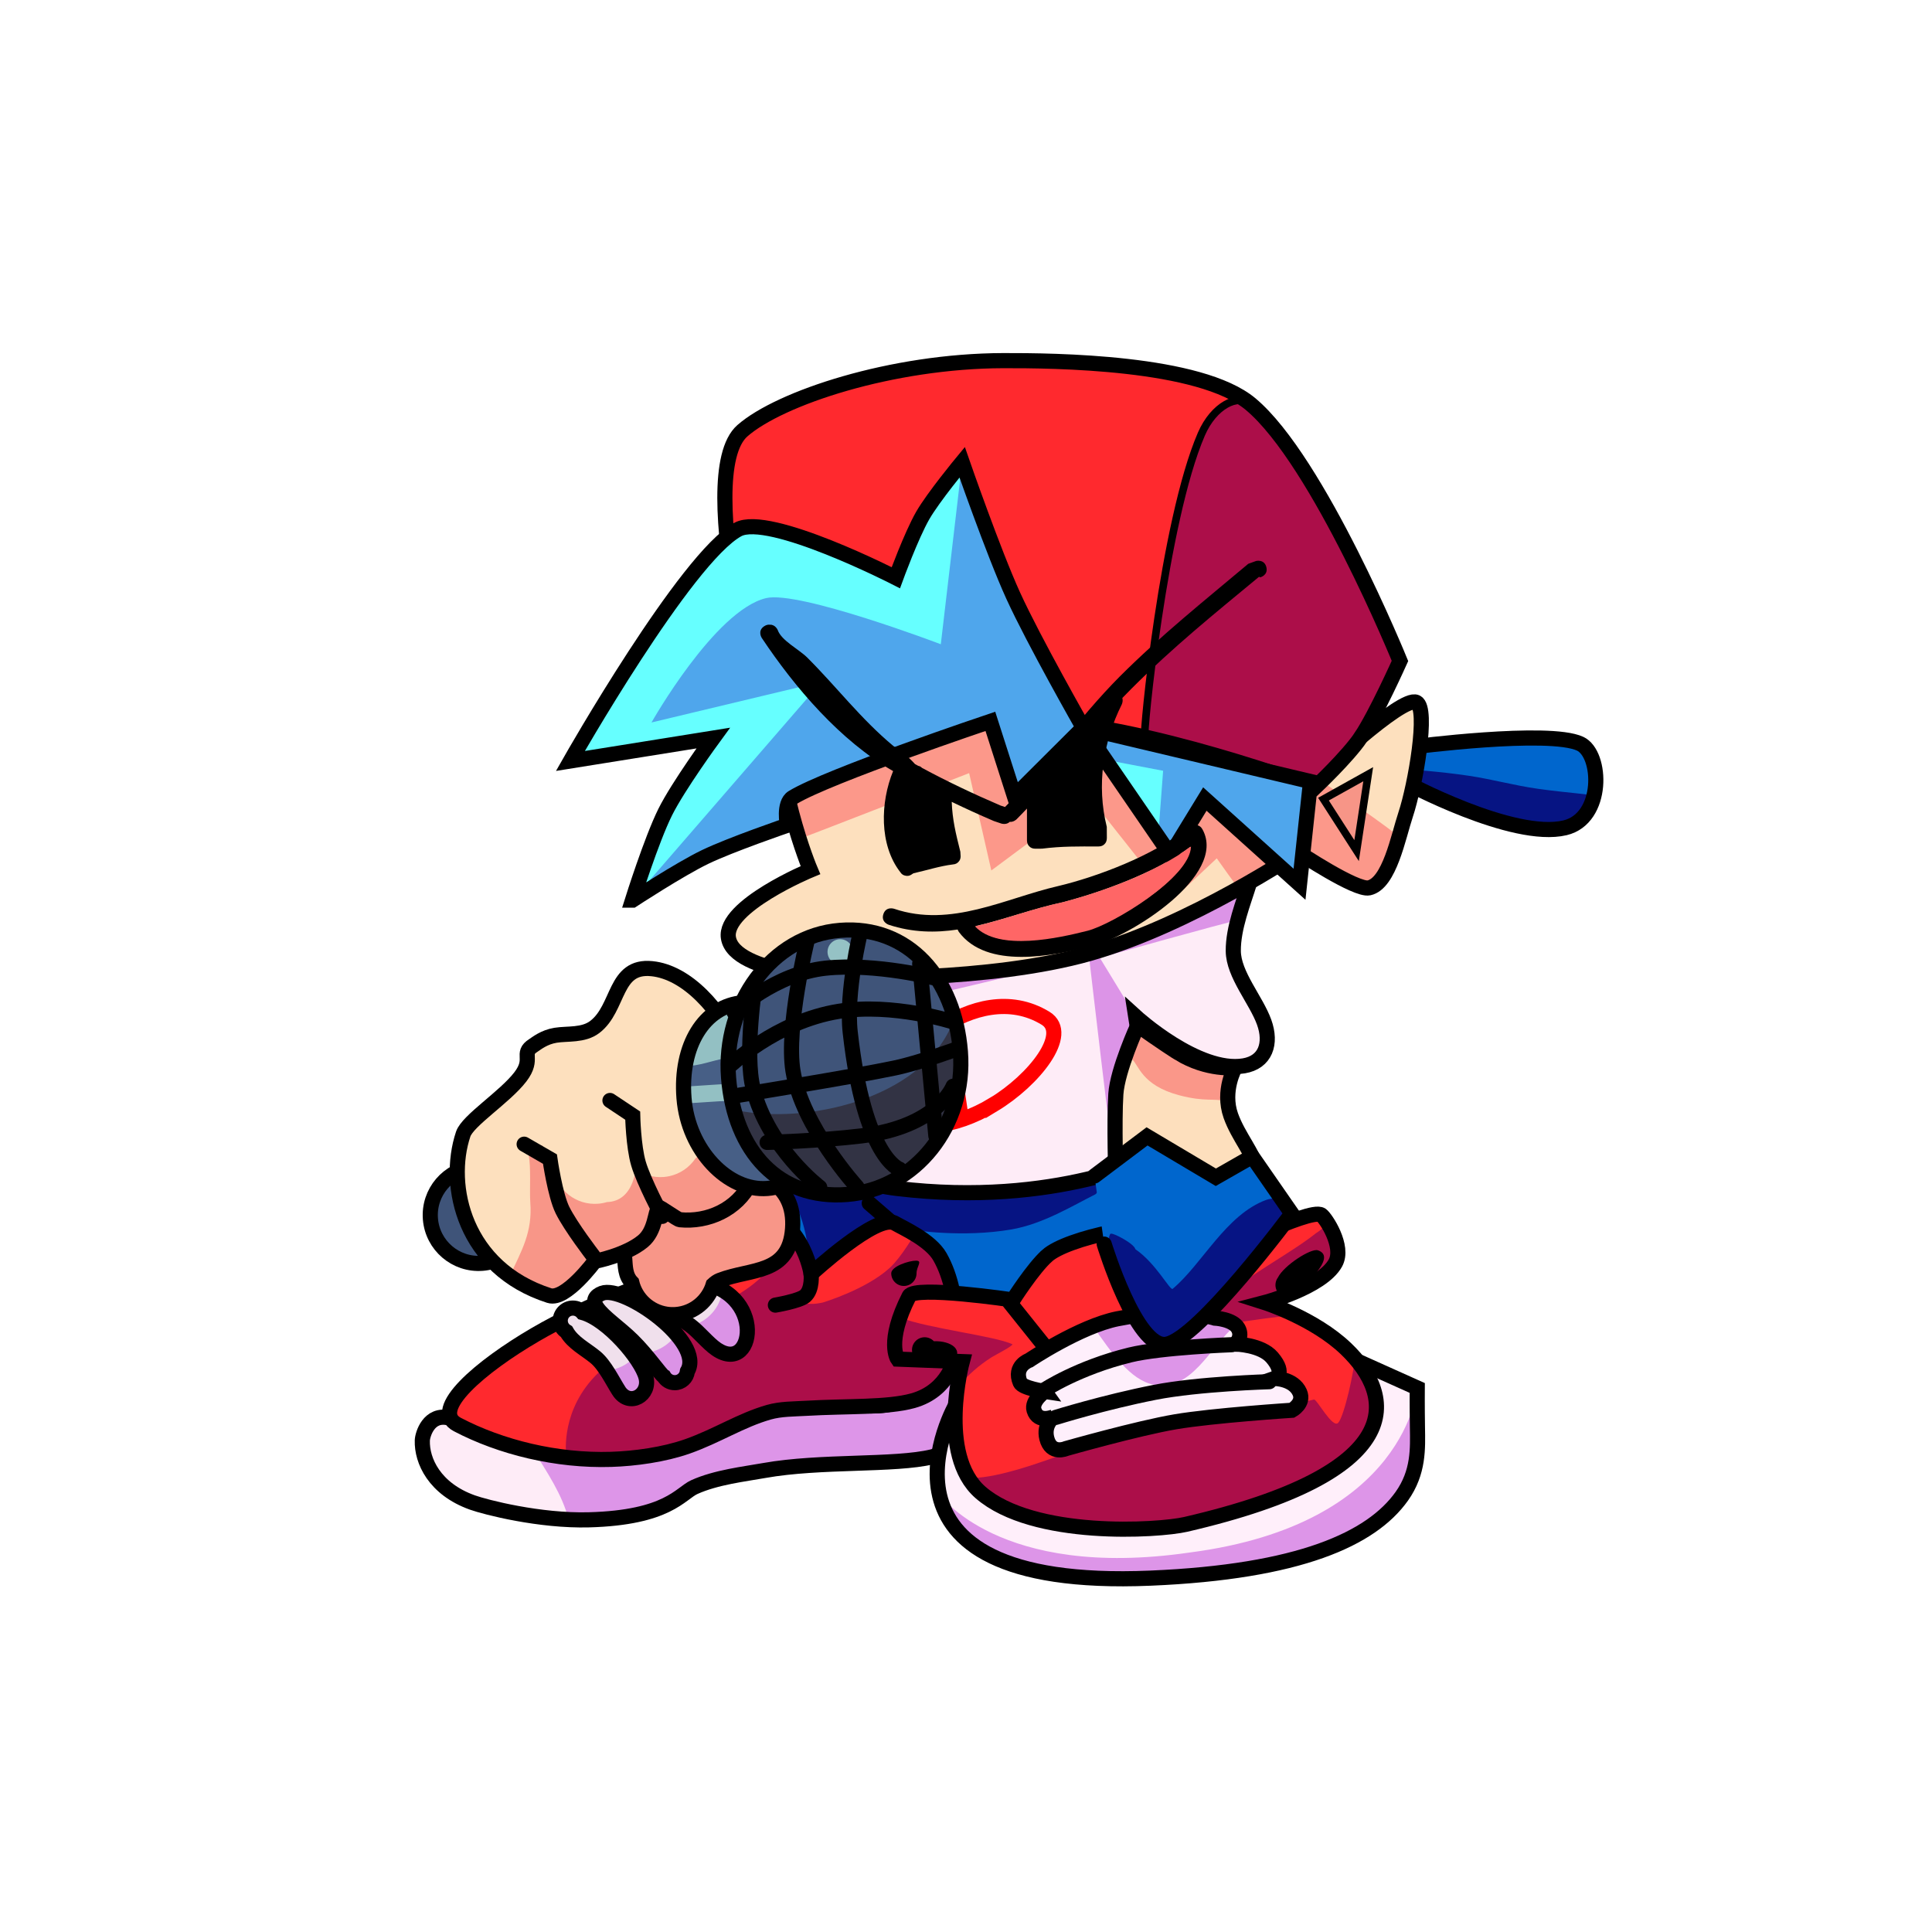 <svg version="1.1" xmlns="http://www.w3.org/2000/svg" xmlns:xlink="http://www.w3.org/1999/xlink" width="127.667" height="127.667" viewBox="0,0,127.667,127.667"><g transform="translate(-176.167,-116.167)"><g data-paper-data="{&quot;isPaintingLayer&quot;:true}" fill-rule="nonzero" stroke-linejoin="miter" stroke-miterlimit="10" stroke-dasharray="" stroke-dashoffset="0" style="mix-blend-mode: normal"><g stroke="#000000" stroke-width="1" stroke-linecap="butt"><path d="M233.59,181.487c0.456,-1.215 1.878,-4.126 3.137,-4.707c3.592,-1.657 4.791,2.112 5.07,4.651c0.003,2.369 -2.027,6.102 -4.372,8.763c-1.617,1.835 -4.035,2.948 -5.534,3.616c-0.511,0.228 -2.097,0.035 -4.17,-3.227c-1.938,-3.05 -2.311,-7.581 -1.153,-8.317c0.996,-0.633 6.705,0.075 6.705,0.075z" fill="#dc94e7"/><path d="M229.753,185.862c0.055,0.04 0.086,0.072 0.086,0.072l0.673,0.775c0.304,0.816 -0.517,1.553 -0.502,2.27c0.018,0.883 -0.013,1.735 -0.583,2.668c-4.001,5.343 -14.936,7.043 -14.936,-2.12c0.019,-3.822 4.386,-5.001 8.126,-5.069c2.548,-0.047 5.177,0.314 6.817,1.13c0,0 0.183,0.092 0.319,0.275z" fill="#f89688"/></g><g><g stroke="#000000"><path d="M255.094,193.318l0.958,9.735l-37.568,-0.986c0,0 1.16,-9.541 2.872,-11.346c0.593,-0.626 6.42,2.039 6.42,2.039l0.257,-3.817z" fill="#0066cd" stroke-width="0" stroke-linecap="round"/><path d="M248.558,195.084c-1.505,0.752 -3.466,1.964 -5.555,2.325c-3.234,0.559 -6.473,0.038 -6.473,0.038c0,0 -0.497,3.493 -0.613,5.077l-6.308,-0.166c0.11,-1.296 0.226,-3.713 -0.566,-5.892c-0.629,-1.73 -1.373,-3.356 -1.504,-3.813c0.151,0.067 0.236,0.106 0.236,0.106l0.257,-3.817l20.665,3.379c0,0 0.436,0.795 0.406,1.593c-0.02,0.515 -0.484,1.157 -0.546,1.168z" fill="#061483" stroke-width="0" stroke-linecap="butt"/><path d="M255.094,193.318l0.958,9.735l-37.568,-0.986c0,0 1.16,-9.541 2.872,-11.346c0.593,-0.626 6.42,2.039 6.42,2.039l0.257,-3.817z" fill="none" stroke-width="1" stroke-linecap="round"/><path d="M233.608,195.677l2.187,1.887" fill="none" stroke-width="1" stroke-linecap="round"/></g><g><path d="M240.613,209.636c0,0.335 -1.631,2.504 -2.855,2.799c-2.462,0.593 -7.389,0.242 -11.077,0.901c-1.337,0.239 -3.196,0.449 -4.631,1.098c-0.924,0.418 -1.743,2.021 -6.963,2.163c-3.257,0.089 -6.834,-0.832 -7.712,-1.147c-2.502,-0.898 -3.344,-2.765 -3.301,-4.098c0.013,-0.39 0.428,-1.816 1.76,-1.488c0.906,0.223 3.464,1.845 6.173,2.245c3.293,0.486 6.895,0.062 7.942,-0.194c2.515,-0.615 4.63,-2.038 7.069,-2.817c2.582,-0.825 5.972,0.35 8.047,-0.152c2.71,-0.655 3.813,-2.837 4.394,-2.556c0.938,0.454 1.155,2.559 1.155,3.246z" fill="#feecf7" stroke="none" stroke-width="0" stroke-linecap="butt"/><path d="M237.758,212.435c-2.462,0.593 -7.389,0.242 -11.077,0.901c-1.337,0.239 -3.196,0.449 -4.631,1.098c-0.924,0.418 -1.743,2.021 -6.963,2.163c-0.444,0.012 -0.894,0.005 -1.342,-0.016c-0.436,-1.68 -1.419,-3.106 -2.326,-4.578c0.195,0.041 0.39,0.076 0.587,0.105c3.293,0.486 6.895,0.062 7.942,-0.194c2.515,-0.615 4.63,-2.038 7.069,-2.817c2.582,-0.825 5.972,0.35 8.047,-0.152c2.71,-0.655 3.813,-2.837 4.394,-2.556c0.938,0.454 1.155,2.559 1.155,3.246c0,0.335 -1.631,2.504 -2.855,2.799z" fill="#dd95e8" stroke="none" stroke-width="0" stroke-linecap="butt"/><path d="M240.613,209.636c0,0.335 -1.631,2.504 -2.855,2.799c-2.462,0.593 -7.389,0.242 -11.077,0.901c-1.337,0.239 -3.196,0.449 -4.631,1.098c-0.924,0.418 -1.743,2.021 -6.963,2.163c-3.257,0.089 -6.834,-0.832 -7.712,-1.147c-2.502,-0.898 -3.344,-2.765 -3.301,-4.098c0.013,-0.39 0.428,-1.816 1.76,-1.488c0.906,0.223 3.464,1.845 6.173,2.245c3.293,0.486 6.895,0.062 7.942,-0.194c2.515,-0.615 4.63,-2.038 7.069,-2.817c2.582,-0.825 5.972,0.35 8.047,-0.152c2.71,-0.655 3.813,-2.837 4.394,-2.556c0.938,0.454 1.155,2.559 1.155,3.246z" fill="none" stroke="#000000" stroke-width="1" stroke-linecap="butt"/><path d="M218.355,201.209l-0.529,-3.731c0,0 2.811,-2.124 7.657,-1.541c3.722,0.447 4.28,4.415 4.28,4.415c0,0 4.375,-4.041 5.54,-3.354c0.516,0.304 2.344,1.108 2.975,2.217c1.537,2.704 1.006,6.626 1.006,6.626c0,0 -0.383,2.214 -2.791,2.885c-1.68,0.469 -4.343,0.344 -7.032,0.501c-0.853,0.05 -1.696,0.034 -2.49,0.26c-1.844,0.524 -3.423,1.567 -5.376,2.256c-1.554,0.548 -3.472,0.81 -5.042,0.859c-3.611,0.113 -7.303,-0.803 -10.162,-2.301c-1.835,-0.961 1.519,-3.828 5.174,-5.956c3.267,-1.902 6.791,-3.135 6.791,-3.135z" fill="#ff292e" stroke="#000000" stroke-width="0" stroke-linecap="round"/><path d="M228.49,197.311c0.569,0.502 0.938,1.993 1.102,3.004c0.139,0.857 -0.709,1.235 -0.485,1.757c0.199,0.463 1.428,0.166 1.428,0.166c0,0 2.847,-0.844 4.429,-2.292c0.772,-0.707 1.641,-2.23 1.641,-2.23c0,0 1.333,0.9 1.673,1.499c1.537,2.704 1.006,6.626 1.006,6.626c0,0 -0.383,2.214 -2.791,2.885c-1.68,0.469 -4.343,0.344 -7.032,0.501c-0.853,0.05 -1.696,0.034 -2.49,0.26c-1.844,0.524 -3.423,1.567 -5.376,2.256c-1.554,0.548 -3.472,0.81 -5.042,0.859c-0.985,0.031 -2.956,-0.128 -2.956,-0.128c0,0 -0.456,-2.697 1.665,-5.126c2.448,-2.803 7.683,-4.112 10.45,-6.151c2.494,-1.838 2.583,-4.058 2.779,-3.885z" fill="#ac0e49" stroke="#000000" stroke-width="0" stroke-linecap="round"/><path d="M229.763,200.308c0,0 0.129,1.064 -0.406,1.511c-0.388,0.325 -1.953,0.59 -1.953,0.59" fill="none" stroke="#000000" stroke-width="1" stroke-linecap="round"/><path d="M235.06,200.308c0,-0.462 1.174,-0.836 1.636,-0.836c0.462,0 0.036,0.374 0.036,0.836c0,0.462 -0.374,0.836 -0.836,0.836c-0.462,0 -0.836,-0.374 -0.836,-0.836z" fill="#000000" stroke="none" stroke-width="0.5" stroke-linecap="butt"/><path d="M218.355,201.209l-0.529,-3.731c0,0 2.811,-2.124 7.657,-1.541c3.722,0.447 4.28,4.415 4.28,4.415c0,0 4.375,-4.041 5.54,-3.354c0.516,0.304 2.344,1.108 2.975,2.217c1.537,2.704 1.006,6.626 1.006,6.626c0,0 -0.383,2.214 -2.791,2.885c-1.68,0.469 -4.343,0.344 -7.032,0.501c-0.853,0.05 -1.696,0.034 -2.49,0.26c-1.844,0.524 -3.423,1.567 -5.376,2.256c-1.554,0.548 -3.472,0.81 -5.042,0.859c-3.611,0.113 -7.303,-0.803 -10.162,-2.301c-1.835,-0.961 1.519,-3.828 5.174,-5.956c3.267,-1.902 6.791,-3.135 6.791,-3.135z" fill="none" stroke="#000000" stroke-width="1" stroke-linecap="round"/><path d="M213.188,203.439c0,-0.269 0.127,-0.508 0.323,-0.661c-0.142,0.306 -0.231,0.642 -0.253,0.996c-0.045,-0.103 -0.07,-0.216 -0.07,-0.335z" fill="#db93e6" stroke="none" stroke-width="0.5" stroke-linecap="butt"/><path d="M221.529,200.845c5.363,0.047 4.656,6.303 1.977,4.474c-0.564,-0.385 -1.146,-1.136 -1.753,-1.588c-0.808,-0.602 -2.207,-1.188 -3.053,-1.672c-0.291,-0.131 -0.169,-1.019 0.235,-1.192c0.404,-0.173 1.733,-0.029 2.595,-0.021z" fill="#f0e0ec" stroke="none" stroke-width="0.5" stroke-linecap="butt"/><path d="M221.589,206.784c-0.043,0.422 -0.399,0.751 -0.832,0.751c-0.307,0 -0.575,-0.165 -0.721,-0.412c-0.231,-0.132 -1.051,-1.371 -2.081,-2.384c-0.872,-0.857 -1.898,-1.528 -2.335,-2.165c-0.321,-0.467 -0.114,-0.78 0.332,-0.95c1.444,-0.55 6.804,3.206 5.637,5.159z" data-paper-data="{&quot;index&quot;:null}" fill="#f0e0ec" stroke="none" stroke-width="0.5" stroke-linecap="butt"/><path d="M218.849,207.163c0.335,1.267 -1.091,2.009 -1.795,0.903c-0.419,-0.658 -0.91,-1.692 -1.541,-2.213c-0.664,-0.549 -1.484,-0.942 -1.913,-1.693c-0.246,-0.145 -0.412,-0.414 -0.412,-0.721c0,-0.462 0.374,-0.836 0.836,-0.836c0.254,0 0.482,0.114 0.636,0.293c1.656,0.454 3.873,3.07 4.189,4.268z" fill="#f0e0ec" stroke="none" stroke-width="0.5" stroke-linecap="butt"/><path d="M223.506,205.318c-0.542,-0.37 -1.101,-1.078 -1.683,-1.534c1.105,-0.277 1.948,-1.213 2.087,-2.366c2.652,1.513 1.778,5.39 -0.405,3.9z" fill="#db93e6" stroke="none" stroke-width="0.5" stroke-linecap="butt"/><path d="M221.589,206.784c-0.043,0.422 -0.399,0.751 -0.832,0.751c-0.307,0 -0.575,-0.165 -0.721,-0.412c-0.169,-0.097 -0.654,-0.787 -1.306,-1.547c0.89,-0.064 1.664,-0.546 2.127,-1.251c0.747,0.866 1.141,1.773 0.731,2.459z" data-paper-data="{&quot;index&quot;:null}" fill="#db93e6" stroke="none" stroke-width="0.5" stroke-linecap="butt"/><path d="M218.849,207.163c0.335,1.267 -1.091,2.009 -1.795,0.903c-0.24,-0.377 -0.503,-0.877 -0.803,-1.333c0.743,-0.056 1.405,-0.403 1.872,-0.927c0.368,0.515 0.632,0.999 0.726,1.357z" fill="#db93e6" stroke="none" stroke-width="0.5" stroke-linecap="butt"/><path d="M221.529,200.845c5.363,0.047 4.656,6.303 1.977,4.474c-0.564,-0.385 -1.146,-1.136 -1.753,-1.588c-0.808,-0.602 -2.207,-1.188 -3.053,-1.672c-0.291,-0.131 -0.169,-1.019 0.235,-1.192c0.404,-0.173 1.733,-0.029 2.595,-0.021z" fill="none" stroke="#000000" stroke-width="1" stroke-linecap="butt"/><path d="M221.589,206.784c-0.043,0.422 -0.399,0.751 -0.832,0.751c-0.307,0 -0.575,-0.165 -0.721,-0.412c-0.231,-0.132 -1.051,-1.371 -2.081,-2.384c-0.872,-0.857 -1.898,-1.528 -2.335,-2.165c-0.321,-0.467 -0.114,-0.78 0.332,-0.95c1.444,-0.55 6.804,3.206 5.637,5.159z" data-paper-data="{&quot;index&quot;:null}" fill="none" stroke="#000000" stroke-width="1" stroke-linecap="butt"/><path d="M217.054,208.067c-0.419,-0.658 -0.91,-1.692 -1.541,-2.213c-0.664,-0.549 -1.484,-0.942 -1.913,-1.693c-0.246,-0.145 -0.412,-0.414 -0.412,-0.721c0,-0.462 0.374,-0.836 0.836,-0.836c0.254,0 0.482,0.114 0.636,0.293c1.656,0.454 3.873,3.07 4.189,4.268c0.317,1.198 -1.091,2.009 -1.795,0.903z" fill="none" stroke="#000000" stroke-width="1" stroke-linecap="butt"/></g><g><path d="M239.37,208.914c0,0 0.392,8.34 14.607,6.239c13.499,-1.995 11.639,-9.156 11.639,-9.156l4.203,1.887c0,0 -0.009,1.189 0.013,2.617c0.02,1.372 0.095,2.951 -1.037,4.543c-2,2.814 -6.761,4.992 -16.602,5.407c-20.062,0.846 -12.823,-11.538 -12.823,-11.538z" fill="#ffeffa" stroke="#000000" stroke-width="0" stroke-linecap="round"/><path d="M238.241,214.926c-0.017,-0.079 3.879,5.673 16.551,3.83c14.357,-1.866 15.027,-10.871 15.027,-10.871c0,0 -0.009,1.189 0.013,2.617c0.02,1.372 0.095,2.951 -1.037,4.543c-2,2.814 -6.761,4.992 -16.602,5.407c-10.113,0.426 -13.289,-2.509 -13.951,-5.525z" fill="#dd95e8" stroke="#000000" stroke-width="0" stroke-linecap="round"/><path d="M239.37,208.914c0,0 0.392,8.34 14.607,6.239c13.499,-1.995 11.639,-9.156 11.639,-9.156l4.203,1.887c0,0 -0.009,1.189 0.013,2.617c0.02,1.372 0.095,2.951 -1.037,4.543c-2,2.814 -6.761,4.992 -16.602,5.407c-20.062,0.846 -12.823,-11.538 -12.823,-11.538z" fill="none" stroke="#000000" stroke-width="1" stroke-linecap="round"/><path d="M245.358,199.145c1.316,-1.176 6.834,-2.372 9.541,-1.847c1.634,0.317 1.353,1.938 1.353,1.938c0,0 6.505,-3.29 7.231,-2.782c0.283,0.198 1.533,2.077 0.927,3.174c-0.898,1.625 -4.67,2.611 -4.67,2.611c0,0 0.387,0.123 0.98,0.366c-4.38,0.271 -10.457,2.817 -13.096,2.978c-0.289,0.018 -0.094,-0.573 -0.15,-0.857c-0.239,-1.212 -0.365,-2.585 -1.152,-3.605c-0.532,-0.69 -0.408,-1.287 -1.167,-1.77c0.065,-0.074 0.132,-0.143 0.201,-0.205z" fill="#ff292e" stroke="#000000" stroke-width="0" stroke-linecap="butt"/><path d="M239.756,206.141l-4.266,-0.164c0,0 -0.76,-1.066 0.65,-3.956l0.443,0.776c0.896,1.568 5.913,-0.097 5.43,2.85c-0.111,0.679 -1.321,0.928 -2.471,1.494c0.111,-0.615 0.214,-1 0.214,-1z" fill="#ff292e" stroke="#000000" stroke-width="0" stroke-linecap="butt"/><path d="M258.172,209.1c0.369,-0.083 0.882,-0.111 1.469,-0.118c-0.646,0.168 -1.328,0.236 -2.029,0.242c0.207,-0.045 0.395,-0.087 0.56,-0.124z" fill="#ac0e49" stroke="#000000" stroke-width="0" stroke-linecap="butt"/><path d="M243.101,202.067c0,0 1.323,-2.087 2.257,-2.921c1.316,-1.176 6.834,-2.372 9.541,-1.847c1.634,0.317 1.353,1.938 1.353,1.938c0,0 6.505,-3.29 7.231,-2.782c0.283,0.198 1.533,2.077 0.927,3.174c-0.898,1.625 -4.67,2.611 -4.67,2.611c0,0 3.277,1.041 5.383,3.064c3.272,3.142 4.204,8.168 -10.608,11.596c-1.791,0.414 -10.065,0.936 -13.559,-2.113c-2.86,-2.496 -1.201,-8.644 -1.201,-8.644l-4.266,-0.164c0,0 -0.796,-1.117 0.754,-4.164c0.362,-0.713 6.858,0.254 6.858,0.254z" fill="#ff292e" stroke="#000000" stroke-width="0" stroke-linecap="round"/><path d="M239.756,206.141l-4.266,-0.164c0,0 -0.543,-0.761 0.14,-2.742c1.976,0.736 6.212,1.201 7.428,1.756c0.145,0.066 -1.201,0.759 -1.351,0.855c-0.891,0.567 -1.499,1.128 -2.203,1.903c-0.025,0.027 -0.049,0.055 -0.073,0.083c0.14,-1.006 0.325,-1.691 0.325,-1.691z" fill="#ac0e49" stroke="#000000" stroke-width="0" stroke-linecap="butt"/><path d="M239.016,206.272c-0.273,0.244 -2.55,0.173 -2.501,-0.539c-0.053,-0.11 -0.083,-0.234 -0.083,-0.364c0,-0.462 0.374,-0.836 0.836,-0.836c0.241,0 0.457,0.102 0.61,0.264c1.116,-0.05 2.129,0.589 1.138,1.475z" fill="#000000" stroke="none" stroke-width="0.5" stroke-linecap="butt"/><path d="M254.516,216.898c-1.791,0.414 -10.065,0.936 -13.559,-2.113c-0.32,-0.279 -0.583,-0.603 -0.798,-0.96c3.213,0.178 11.224,-3.766 14.153,-4.468c1.761,-0.422 5.913,0.014 8.682,-0.709c0.185,-0.048 1.226,1.942 1.602,1.538c0.401,-0.429 1.099,-3.595 1.084,-4.303c2.77,3.154 2.765,7.791 -11.165,11.015z" fill="#ac0e49" stroke="#000000" stroke-width="0" stroke-linecap="butt"/><path d="M264.41,199.628c-0.898,1.625 -4.67,2.611 -4.67,2.611c0,0 0.889,0.283 2.039,0.839c-2.618,0.167 -5.352,0.925 -5.54,0.303c-0.449,-1.481 4.767,-4.013 6.875,-5.714c0.3,-0.184 0.562,-0.424 0.772,-0.704c0.434,0.681 0.96,1.876 0.523,2.665z" fill="#ac0e49" stroke="#000000" stroke-width="0" stroke-linecap="butt"/><path d="M242.886,202.238l2.402,3.002" fill="none" stroke="#000000" stroke-width="1" stroke-linecap="round"/><path d="M245.202,208.114c0,0 -1.467,-0.219 -1.621,-0.583c-0.466,-1.103 0.592,-1.475 0.592,-1.475c0,0 3.347,-2.245 5.842,-2.745c4.079,-0.817 6.423,-0.043 6.423,-0.043c0,0 1.216,0.058 1.553,0.687c0.313,0.583 -0.181,1.028 -0.181,1.028c0,0 1.696,0.035 2.417,0.883c0.946,1.112 0.156,1.39 0.156,1.39c0,0 1.265,-0.003 1.67,0.921c0.317,0.724 -0.512,1.18 -0.512,1.18c0,0 -5.207,0.339 -7.707,0.763c-2.475,0.42 -7.218,1.767 -7.218,1.767c0,0 -0.991,0.447 -1.276,-0.674c-0.236,-0.931 0.461,-1.428 0.461,-1.428c0,0 -1.032,0.465 -1.306,-0.437c-0.187,-0.616 0.706,-1.235 0.706,-1.235z" fill="#feeffb" stroke="#000000" stroke-width="0" stroke-linecap="round"/><path d="M250.015,203.31c4.079,-0.817 6.423,-0.043 6.423,-0.043c0,0 0.908,0.043 1.373,0.461c-1.717,1.496 -2.928,4.451 -5.426,3.937c-1.531,-0.315 -2.764,-2.094 -3.986,-3.859c0.55,-0.217 1.102,-0.394 1.616,-0.497z" fill="#dd95e8" stroke="#000000" stroke-width="0" stroke-linecap="round"/><path d="M245.931,209.829c0,0 3.183,-0.995 6.535,-1.654c2.905,-0.571 7.574,-0.705 7.574,-0.705" fill="none" stroke="#000000" stroke-width="1" stroke-linecap="round"/><path d="M245.159,208.028c0,0 2.227,-1.483 5.688,-2.328c2.061,-0.503 6.706,-0.674 6.706,-0.674" fill="none" stroke="#000000" stroke-width="1" stroke-linecap="round"/><path d="M245.202,208.114c0,0 -1.467,-0.219 -1.621,-0.583c-0.466,-1.103 0.592,-1.475 0.592,-1.475c0,0 3.347,-2.245 5.842,-2.745c4.079,-0.817 6.423,-0.043 6.423,-0.043c0,0 1.216,0.058 1.553,0.687c0.313,0.583 -0.181,1.028 -0.181,1.028c0,0 1.696,0.035 2.417,0.883c0.946,1.112 0.156,1.39 0.156,1.39c0,0 1.265,-0.003 1.67,0.921c0.317,0.724 -0.512,1.18 -0.512,1.18c0,0 -5.207,0.339 -7.707,0.763c-2.475,0.42 -7.218,1.767 -7.218,1.767c0,0 -0.991,0.447 -1.276,-0.674c-0.236,-0.931 0.461,-1.428 0.461,-1.428c0,0 -1.032,0.465 -1.306,-0.437c-0.187,-0.616 0.706,-1.235 0.706,-1.235z" fill="none" stroke="#000000" stroke-width="1" stroke-linecap="round"/><path d="M263.25,198.786c1.15,0.383 -0.396,1.847 -1.2,2.633c-0.13,0.293 -0.424,0.498 -0.765,0.498c-0.462,0 -0.836,-0.374 -0.836,-0.836c0,-0.187 0.061,-0.359 0.165,-0.498c0.393,-0.795 2.184,-1.947 2.637,-1.796z" fill="#000000" stroke="none" stroke-width="0.5" stroke-linecap="butt"/><path d="M245.358,199.145c1.316,-1.176 6.834,-2.372 9.541,-1.847c1.634,0.317 1.353,1.938 1.353,1.938c0,0 6.505,-3.29 7.231,-2.782c0.283,0.198 1.533,2.077 0.927,3.174c-0.898,1.625 -4.67,2.611 -4.67,2.611c0,0 3.277,1.041 5.383,3.064c3.272,3.142 4.204,8.168 -10.608,11.596c-1.791,0.414 -10.065,0.936 -13.559,-2.113c-2.86,-2.496 -1.201,-8.644 -1.201,-8.644l-4.266,-0.164c0,0 -0.796,-1.117 0.754,-4.164c0.362,-0.713 6.858,0.254 6.858,0.254c0,0 1.323,-2.087 2.257,-2.921z" fill="none" stroke="#000000" stroke-width="1" stroke-linecap="round"/></g><g><path d="M238.111,180.97c0,0 -1.026,-4.096 1.032,-5.337c5.69,-3.434 12.348,-2.328 12.348,-2.328c0,0 4.35,-2.344 6.741,-1.588c2.153,0.681 -0.595,4.242 -0.569,7.296c0.013,1.556 1.508,3.231 2.038,4.7c0.511,1.415 0.087,2.649 -1.344,2.887c-3.022,0.501 -7.144,-3.259 -7.144,-3.259l1.43,9.199c0,0 -6.684,3.431 -17.205,2.161c-7.482,-0.903 -8.198,-6.761 -8.198,-6.761c0,0 2.671,-2.617 4.488,-3.781c1.807,-1.159 6.384,-3.188 6.384,-3.188z" fill="#feecf7" stroke="#000000" stroke-width="0" stroke-linecap="round"/><path d="M238.111,180.97c0,0 -1.026,-4.096 1.032,-5.337c5.69,-3.434 12.348,-2.328 12.348,-2.328c0,0 4.35,-2.344 6.741,-1.588c1.684,0.533 0.37,2.828 -0.271,5.264c-0.707,0.111 -9.118,2.478 -9.118,2.478l2.369,3.881l1.43,9.199c0,0 -0.972,0.499 -2.759,1.046c-0.183,-0.614 -1.746,-14.155 -1.746,-14.155c0,0 -13.832,3.325 -13.6,3.212c1.783,-0.878 3.573,-1.672 3.573,-1.672z" fill="#dc94e7" stroke="#000000" stroke-width="0" stroke-linecap="butt"/><path d="M251.491,173.304c0,0 4.35,-2.344 6.741,-1.588c2.153,0.681 -0.595,4.242 -0.569,7.296c0.013,1.556 1.508,3.231 2.038,4.7c0.511,1.415 0.087,2.649 -1.344,2.887c-3.022,0.501 -7.144,-3.259 -7.144,-3.259l1.43,9.199c0,0 -6.684,3.431 -17.205,2.161c-7.482,-0.903 -8.198,-6.761 -8.198,-6.761c0,0 2.671,-2.617 4.488,-3.781c1.807,-1.159 6.384,-3.188 6.384,-3.188c0,0 -1.026,-4.096 1.032,-5.337c2.058,-1.242 12.348,-2.328 12.348,-2.328z" fill="none" stroke="#000000" stroke-width="1" stroke-linecap="round"/><g fill="none" stroke="#ff0000" stroke-width="1"><path d="M241.797,189.172c-2.618,1.578 -5.393,1.835 -6.865,0.669c-1.512,-1.197 0.768,-4.019 3.373,-5.754c1.967,-1.311 4.595,-2.075 6.954,-0.633c1.657,1.013 -0.742,4.079 -3.462,5.718z" stroke-linecap="butt"/><path d="M238.782,183.926l0.83,5.661" stroke-linecap="round"/></g><path d="M250.898,173.879c-0.158,0.277 -0.33,0.54 -0.515,0.79c-1.857,2.513 -4.998,3.679 -8.276,3.616c-1.079,-0.021 -3.584,-0.185 -3.344,-1.838c0.445,-3.069 11.252,-4.114 11.71,-3.313z" fill="#f89688" stroke="#000000" stroke-width="1" stroke-linecap="butt"/></g><g stroke="#000000" stroke-linecap="round"><path d="M251.348,183.926c0,0 1.778,1.258 2.701,1.827c1.918,1.184 3.732,0.96 3.732,0.96c0,0 -0.867,1.518 -0.284,3.171c0.497,1.408 1.622,2.669 1.544,3.3c-0.163,1.331 -2.476,2.066 -4.533,2.162c-3.404,0.159 -4.603,-1.128 -4.603,-1.128c0,0 -0.123,-3.934 -0.003,-5.753c0.107,-1.617 1.446,-4.54 1.446,-4.54z" fill="#fddfbd" stroke-width="0"/><path d="M251.348,183.926c0,0 1.778,1.258 2.701,1.827c1.918,1.184 3.732,0.96 3.732,0.96c0,0 -0.844,0.991 -0.554,2.243c-0.829,-0.25 -1.373,0.053 -3.141,-0.415c-2.501,-0.662 -2.677,-2.026 -3.111,-2.371c0.178,-1.191 0.373,-2.244 0.373,-2.244z" fill="#fa9789" stroke-width="0"/><path d="M254.049,185.753c1.918,1.184 3.732,0.96 3.732,0.96c0,0 -0.867,1.518 -0.284,3.171c0.497,1.408 1.622,2.669 1.544,3.3c-0.163,1.331 -2.476,2.066 -4.533,2.162c-3.404,0.159 -4.603,-1.128 -4.603,-1.128c0,0 -0.123,-3.934 -0.003,-5.753c0.107,-1.617 1.446,-4.54 1.446,-4.54c0,0 1.778,1.258 2.701,1.827z" fill="none" stroke-width="1"/></g><g><path d="M248.49,193.876l3.474,-2.616l4.546,2.702l2.402,-1.372l2.616,3.774c0,0 -6.156,8.287 -8.296,8.635c-1.979,0.322 -4.098,-6.619 -4.098,-6.619z" fill="#0066cd" stroke="#000000" stroke-width="0" stroke-linecap="round"/><path d="M253.657,201.334c1.974,-1.657 3.507,-4.894 6.188,-5.88c0.4,-0.147 1.263,-0.171 1.427,0.362c0.304,0.991 -6.578,9.206 -8.179,9.146c-1.398,-0.053 -2.596,-3.065 -3.42,-5.178c-0.486,-1.247 -0.2,-2.069 -0.122,-2.089c0.136,-0.096 1.561,0.644 1.643,1.021c1.362,0.928 2.296,2.759 2.463,2.618z" fill="#061484" stroke="none" stroke-width="0.5" stroke-linecap="butt"/><path d="M248.49,193.875l3.474,-2.616l4.546,2.702l2.402,-1.372l2.616,3.774c0,0 -6.156,8.287 -8.296,8.635c-1.979,0.322 -4.098,-6.619 -4.098,-6.619" fill="none" stroke="#000000" stroke-width="1" stroke-linecap="round"/></g></g><g stroke="#000000"><g stroke-linecap="butt"><path d="M268.961,167.817l0.504,-2.288c0,0 9.044,-1.181 11.117,-0.218c1.455,0.676 1.596,4.937 -0.998,5.556c-3.454,0.824 -10.623,-3.051 -10.623,-3.051z" fill="#0066cd" stroke-width="0"/><path d="M268.961,167.817l0.179,-0.812c0,0 2.058,0.121 4.1,0.427c1.579,0.237 2.96,0.634 4.555,0.859c1.898,0.267 3.721,0.381 3.701,0.464c-0.24,0.985 -0.844,1.858 -1.912,2.113c-3.454,0.824 -10.623,-3.051 -10.623,-3.051z" fill="#061483" stroke-width="0"/><path d="M268.961,167.817l0.504,-2.288c0,0 9.044,-1.181 11.117,-0.217c1.455,0.676 1.596,4.937 -0.998,5.556c-3.454,0.824 -10.623,-3.051 -10.623,-3.051z" fill="none" stroke-width="1"/></g><g stroke-linecap="round"><path d="M229.719,173.666c0,0 -10.21,-24.046 12.545,-25.497c23.332,-1.488 20.849,19.359 20.849,19.359c0,0 5.702,-5.425 6.653,-4.951c0.803,0.401 -0.062,5.461 -0.716,7.423c-0.483,1.45 -1.063,4.545 -2.423,4.838c-0.857,0.185 -4.663,-2.349 -4.663,-2.349c0,0 -7.09,4.774 -13.777,6.682c-6.604,1.885 -16.3,1.631 -16.3,1.631c0,0 -7.21,-0.228 -7.587,-2.671c-0.322,-2.081 5.42,-4.467 5.42,-4.467z" fill="#fde0be" stroke-width="0"/><path d="M258.021,174.873c-0.033,0.018 -1.45,-1.988 -1.45,-1.988l-2.989,2.807l-5.412,-6.841l-6.496,4.837l-1.466,-6.433c0,0 -11.219,4.376 -11.228,4.347c-1.867,-5.857 -5.377,-22.244 13.285,-23.434c23.332,-1.488 20.849,19.359 20.849,19.359c0,0 5.545,3.803 5.497,3.969c-0.426,1.459 -1.001,3.13 -1.983,3.341c-0.857,0.185 -4.663,-2.349 -4.663,-2.349c0,0 -1.576,1.061 -3.943,2.383z" fill="#fc988a" stroke-width="0"/><path d="M263.623,168.974l2.956,-1.648l-0.768,5.05z" fill="#f79587" stroke-width="0.5"/><path d="M242.264,148.169c23.332,-1.488 20.849,19.359 20.849,19.359c0,0 5.702,-5.425 6.653,-4.951c0.803,0.401 -0.062,5.461 -0.716,7.423c-0.483,1.45 -1.063,4.545 -2.423,4.838c-0.857,0.185 -4.663,-2.349 -4.663,-2.349c0,0 -7.09,4.774 -13.777,6.682c-6.604,1.885 -16.3,1.631 -16.3,1.631c0,0 -7.21,-0.228 -7.587,-2.671c-0.322,-2.081 5.42,-4.467 5.42,-4.467c0,0 -10.21,-24.046 12.545,-25.497z" fill="none" stroke-width="1"/></g><g stroke-linecap="round"><path d="M268.678,159.843c0,0 -1.593,3.559 -2.588,5.041c-0.86,1.279 -3.037,3.33 -3.037,3.33c0,0 -11.174,-4.182 -18.691,-4.446c-7.678,-0.27 -17.442,1.339 -17.442,1.339c0,0 -5.071,-17.516 -1.693,-20.478c2.46,-2.156 9.85,-4.612 17.236,-4.63c3.366,-0.008 12.996,0.069 16.348,2.875c4.492,3.76 9.866,16.969 9.866,16.969z" fill="#ff292e" stroke-width="0"/><path d="M268.678,159.843c0,0 -1.593,3.559 -2.588,5.041c-0.86,1.279 -3.037,3.33 -3.037,3.33c0,0 -5.411,-2.025 -11.236,-3.346c-0.152,-0.035 1.245,-14.249 3.736,-20.012c0.825,-1.908 2.424,-2.68 3.258,-1.982c4.492,3.76 9.866,16.969 9.866,16.969z" fill="#ac0e49" stroke-width="0.5"/><path d="M266.09,164.883c-0.86,1.279 -3.037,3.33 -3.037,3.33c0,0 -11.174,-4.182 -18.691,-4.446c-7.678,-0.27 -17.442,1.339 -17.442,1.339c0,0 -5.071,-17.516 -1.693,-20.478c2.46,-2.156 9.85,-4.612 17.236,-4.63c3.366,-0.008 12.996,0.069 16.348,2.875c4.492,3.76 9.866,16.969 9.866,16.969c0,0 -1.593,3.559 -2.588,5.041z" fill="none" stroke-width="1"/></g><g stroke-linecap="round"><path d="M228.194,170.699c0,0 -3.752,1.283 -5.445,2.101c-1.719,0.831 -4.791,2.847 -4.791,2.847c0,0 1.255,-3.99 2.166,-5.819c0.865,-1.736 3.171,-4.889 3.171,-4.889l-9.439,1.513c0,0 7.632,-13.433 11.069,-15.297c2.05,-1.112 10.438,3.188 10.438,3.188c0,0 1.018,-2.788 1.779,-4.114c0.693,-1.207 2.603,-3.518 2.603,-3.518c0,0 2.073,5.966 3.379,8.827c1.36,2.98 4.623,8.711 4.623,8.711l15.02,3.561l-0.728,6.789l-6.256,-5.632l-2.264,3.698l-5.772,-8.415l-4.55,4.536l-1.587,-4.952c0,0 -10.721,3.6 -13.063,5.032c-0.639,0.39 -0.351,1.833 -0.351,1.833z" fill="#4fa6ec" stroke-width="0"/><path d="M230.456,161.22l-12.497,14.427c0,0 1.255,-3.99 2.166,-5.819c0.865,-1.736 3.171,-4.889 3.171,-4.889l-9.439,1.513c0,0 7.631,-13.433 11.069,-15.297c2.05,-1.112 10.438,3.188 10.438,3.188c0,0 1.018,-2.788 1.779,-4.114c0.693,-1.207 2.603,-3.518 2.603,-3.518l-1.41,12.028c0,0 -9.387,-3.569 -11.548,-3.049c-3.392,0.816 -7.57,8.219 -7.57,8.219z" fill="#66ffff" stroke-width="0"/><path d="M253.026,167.1l-0.328,4.37l-3.497,-5.099z" fill="#66ffff" stroke-width="0"/><path d="M217.959,175.647c0,0 1.255,-3.99 2.166,-5.819c0.865,-1.736 3.171,-4.889 3.171,-4.889l-9.439,1.513c0,0 7.631,-13.433 11.069,-15.297c2.05,-1.112 10.438,3.188 10.438,3.188c0,0 1.018,-2.788 1.779,-4.114c0.693,-1.207 2.603,-3.518 2.603,-3.518c0,0 2.073,5.966 3.379,8.827c1.36,2.98 4.623,8.711 4.623,8.711l15.02,3.561l-0.728,6.789l-6.256,-5.632l-2.264,3.698l-5.772,-8.415l-4.55,4.536l-1.587,-4.952c0,0 -10.721,3.6 -13.063,5.032c-0.639,0.39 -0.351,1.833 -0.351,1.833c0,0 -3.752,1.283 -5.445,2.101c-1.693,0.818 -4.791,2.847 -4.791,2.847z" fill="none" stroke-width="1"/></g></g><path d="M176.167,243.833v-127.667h127.667v127.667z" fill="none" stroke="none" stroke-width="NaN" stroke-linecap="butt"/><g stroke="none" stroke-width="0.5" stroke-linecap="butt"><path d="M243.346,170.303c0,0 -0.199,0.199 -0.455,0.173c-0.226,0.222 -0.562,0.11 -0.562,0.11l-0.489,-0.165c-0.931,-0.399 -1.862,-0.822 -2.783,-1.267c0.044,1.182 0.267,2.087 0.57,3.295l0.013,0.219c0.025,0.209 -0.039,0.348 -0.128,0.441c-0.076,0.093 -0.195,0.17 -0.382,0.181c-0.872,0.108 -1.736,0.391 -2.599,0.583l-0.087,0.053c-0.17,0.129 -0.326,0.139 -0.452,0.105c-0.119,-0.02 -0.244,-0.085 -0.342,-0.242c-1.391,-1.802 -1.313,-4.602 -0.466,-6.668c-3.499,-2.006 -6.484,-5.51 -8.678,-8.797c0,0 -0.309,-0.464 0.155,-0.773c0.142,-0.094 0.269,-0.117 0.377,-0.102c0.361,-0.022 0.519,0.347 0.519,0.347c0.242,0.704 1.4,1.27 1.96,1.83c1.969,1.967 3.515,4.027 5.673,5.828c0.54,0.385 1.006,0.711 1.439,1.203c0.07,0.039 0.141,0.078 0.212,0.116l0.116,0.035c0,0 0.071,0.036 0.147,0.107c1.678,0.904 3.433,1.734 5.176,2.481l0.298,0.098c2.691,-2.693 4.831,-5.854 7.562,-8.603c2.754,-2.752 5.548,-4.975 8.512,-7.468l0.519,-0.187c0,0 0.541,-0.135 0.676,0.406c0.135,0.541 -0.406,0.676 -0.406,0.676l-0.076,-0.038c-2.966,2.453 -5.701,4.662 -8.437,7.4c-0.203,0.202 -0.402,0.406 -0.599,0.612c0.067,0.218 -0.04,0.433 -0.04,0.433c-1.231,2.461 -1.671,5.342 -0.986,8.083l0.004,0.728c0,0.003 0,0.006 0,0.009c0,0.194 -0.067,0.32 -0.155,0.402c-0.082,0.088 -0.209,0.155 -0.403,0.155c-0.001,0 -0.002,0 -0.003,-0c-1.312,-0.002 -2.412,-0.021 -3.719,0.144l-0.425,0.004c-0.005,0 -0.011,0 -0.016,0c-0.194,0 -0.32,-0.067 -0.402,-0.155c-0.088,-0.082 -0.155,-0.209 -0.155,-0.403c0,-0.699 0,-1.397 0,-2.096c-0.224,0.238 -0.452,0.474 -0.684,0.706z" fill="#000000"/><path d="M248.02,177.619c1.605,-0.396 6.755,-3.426 6.797,-5.493c-2.268,1.697 -5.849,2.996 -8.467,3.677c-1.93,0.408 -3.799,1.125 -5.704,1.558c1.572,1.687 5.53,0.722 7.374,0.257zM254.866,170.763c0.176,-0.1 0.324,-0.101 0.441,-0.06c0.119,0.031 0.24,0.112 0.33,0.288c1.631,3.029 -4.771,7.059 -7.348,7.71c-2.56,0.635 -6.913,1.543 -8.766,-0.96l-0.078,-0.15c-1.47,0.221 -2.973,0.204 -4.551,-0.315c0,0 -0.529,-0.176 -0.353,-0.705c0.176,-0.529 0.705,-0.353 0.705,-0.353c3.772,1.277 7.328,-0.688 10.846,-1.5c2.551,-0.602 6.364,-2.046 8.394,-3.751l0.373,-0.202c0.002,-0.001 0.003,-0.002 0.005,-0.003z" fill="#000000"/><path d="M240.593,177.378c1.905,-0.433 3.879,-1.188 5.809,-1.596c2.618,-0.681 6.198,-1.981 8.466,-3.678c-0.042,2.066 -5.237,5.174 -6.842,5.57c-1.843,0.465 -5.862,1.391 -7.434,-0.296z" data-paper-data="{&quot;noHover&quot;:false,&quot;origItem&quot;:[&quot;Path&quot;,{&quot;applyMatrix&quot;:true,&quot;segments&quot;:[[[670.47868,383.19107],[-3.3061,0.8342],[2.87897,-0.71016]],[[682.67059,373.3391],[-0.07572,3.70634],[-4.06825,3.04406]],[[667.4843,379.93446],[4.69532,-1.22185],[-3.46106,0.73206]],[[657.25306,382.72964],[3.41686,-0.77745],[2.819,3.02628]]],&quot;closed&quot;:true}]}" fill="#ff6666"/></g><g><path d="M204.609,196.713c-0.139,-1.758 1.174,-3.296 2.932,-3.435c1.758,-0.139 3.296,1.174 3.435,2.932c0.139,1.758 -1.174,3.296 -2.932,3.435c-1.758,0.139 -3.296,-1.174 -3.435,-2.932z" fill="#3f5479" stroke="#000000" stroke-width="1" stroke-linecap="butt"/><path d="M219.242,180.177c4.61,0.469 8.798,9.56 6.514,14.153c-0.879,1.768 -2.824,2.621 -4.664,2.437c-0.167,-0.017 -1.344,-0.876 -1.391,-0.82c-0.266,0.317 -0.216,1.553 -1.055,2.245c-1.133,0.935 -3.181,1.326 -3.181,1.326c0,0 -1.925,2.606 -3.003,2.26c-5.598,-1.795 -6.84,-7.236 -5.686,-10.672c0.301,-0.897 2.764,-2.451 3.78,-3.784c0.93,-1.221 -0.012,-1.52 0.855,-2.073c0.197,-0.125 0.853,-0.56 1.576,-0.673c0.8,-0.124 1.697,0.055 2.485,-0.548c1.643,-1.257 1.257,-4.107 3.769,-3.851z" fill="#fde0be" stroke="#000000" stroke-width="0" stroke-linecap="butt"/><path d="M217.426,199.238c0.912,-6.478 11.554,-7.865 11.114,-1.879c-0.224,3.052 -2.743,2.607 -4.811,3.411c-0.158,0.062 -0.3,0.162 -0.435,0.288c-0.322,1.067 -1.271,1.881 -2.45,1.974c-0.216,0.017 -0.429,0.009 -0.635,-0.022c-1.11,-0.166 -2.025,-0.993 -2.293,-2.096c-0.45,-0.465 -0.426,-1.084 -0.471,-1.651z" fill="#f89688" stroke="#000000" stroke-width="1" stroke-linecap="butt"/><path d="M225.756,194.331c-0.879,1.768 -2.824,2.621 -4.664,2.437c-0.167,-0.017 -1.344,-0.876 -1.391,-0.82c-0.266,0.317 -0.216,1.553 -1.055,2.245c-1.133,0.935 -3.181,1.326 -3.181,1.326c0,0 -1.925,2.606 -3.003,2.26c-1.007,-0.323 -1.873,-0.764 -2.609,-1.289c0.781,-1.683 1.512,-2.901 1.355,-4.882c-0.052,-0.658 0.055,-2.434 -0.104,-3.053c0.499,-0.354 0.42,-0.292 0.906,-0.705c0.045,0.225 0.112,0.445 0.2,0.657c0.128,0.31 0.304,0.618 0.516,0.913c0.247,1.397 1.521,2.404 2.964,2.29c0.203,-0.016 0.399,-0.053 0.586,-0.11c0.814,-0.021 1.508,-0.509 1.814,-1.714c0.051,-0.141 0.092,-0.286 0.12,-0.436c0.511,0.357 1.145,0.546 1.815,0.493c0.128,-0.01 0.254,-0.029 0.376,-0.055c0.714,-0.155 1.318,-0.581 1.71,-1.157c1.241,-1.114 2.708,-2.848 3.857,-4.58c0.594,2.233 0.621,4.504 -0.212,6.178z" fill="#f89688" stroke="#000000" stroke-width="0" stroke-linecap="butt"/><path d="M210.803,191.775l1.705,0.984c0,0 0.336,2.378 0.827,3.371c0.551,1.113 2.016,3.014 2.016,3.014" fill="none" stroke="#000000" stroke-width="1" stroke-linecap="round"/><path d="M216.473,188.887l1.503,1c0,0 0.041,2.02 0.384,3.18c0.352,1.191 1.566,3.479 1.566,3.479" fill="none" stroke="#000000" stroke-width="1" stroke-linecap="round"/><path d="M219.242,180.177c4.61,0.469 8.799,9.56 6.514,14.153c-0.879,1.768 -2.824,2.621 -4.664,2.437c-0.167,-0.017 -1.344,-0.876 -1.391,-0.82c-0.266,0.317 -0.216,1.553 -1.055,2.245c-1.133,0.935 -3.181,1.326 -3.181,1.326c0,0 -1.925,2.606 -3.003,2.26c-5.598,-1.795 -6.84,-7.236 -5.686,-10.672c0.301,-0.897 2.764,-2.451 3.78,-3.784c0.93,-1.221 -0.012,-1.52 0.855,-2.073c0.205,-0.131 0.701,-0.546 1.466,-0.671c0.781,-0.128 1.837,0.03 2.595,-0.55c1.643,-1.257 1.257,-4.107 3.769,-3.851z" fill="none" stroke="#000000" stroke-width="1" stroke-linecap="butt"/><path d="M221.366,188.729c-0.273,-3.46 1.33,-6.104 3.925,-6.309c2.595,-0.205 4.921,2.434 5.194,5.894c0.273,3.46 -1.018,6.181 -3.614,6.387c-2.595,0.205 -5.232,-2.511 -5.505,-5.971z" fill="#93c0c3" stroke="none" stroke-width="0" stroke-linecap="butt"/><path d="M226.872,194.7c-2.505,0.198 -5.048,-2.325 -5.468,-5.613c3.028,-0.213 6.063,-0.337 9.098,-0.536c0.197,3.346 -1.095,5.948 -3.63,6.148z" fill="#475f86" stroke="none" stroke-width="0" stroke-linecap="butt"/><path d="M221.444,186.611c0.847,0.028 1.978,-0.416 2.499,-0.475c1.157,-0.132 3.734,-0.128 5.742,-0.757c0.312,0.622 0.547,1.318 0.685,2.064c-3.013,0.197 -6.027,0.321 -9.034,0.531c-0,-0.475 0.037,-0.931 0.108,-1.363z" fill="#475f86" stroke="none" stroke-width="0" stroke-linecap="butt"/><path d="M221.366,188.729c-0.273,-3.46 1.33,-6.104 3.925,-6.309c2.595,-0.205 4.921,2.434 5.194,5.894c0.273,3.46 -1.018,6.181 -3.614,6.387c-2.595,0.205 -5.232,-2.511 -5.505,-5.971z" fill="none" stroke="#000000" stroke-width="1" stroke-linecap="butt"/><path d="M224.31,187.378c-0.384,-4.855 2.845,-9.376 7.366,-9.733c4.521,-0.357 7.571,3.159 7.954,8.015c0.384,4.855 -2.97,9.081 -7.491,9.438c-4.521,0.357 -7.446,-2.864 -7.829,-7.719z" fill="#3f5479" stroke="#000000" stroke-width="0" stroke-linecap="butt"/><path d="M239.63,185.659c0.384,4.855 -2.97,9.081 -7.491,9.438c-3.837,0.303 -6.525,-1.972 -7.485,-5.637c0.192,0.065 0.397,0.117 0.616,0.153c4.687,0.786 12.204,-1.013 13.97,-6.192c0.196,0.704 0.327,1.453 0.389,2.237z" fill="#323344" stroke="#000000" stroke-width="0" stroke-linecap="butt"/><path d="M230.853,179.133c-0.036,-0.46 0.307,-0.863 0.768,-0.9c0.46,-0.036 0.863,0.307 0.9,0.768c0.036,0.46 -0.307,0.863 -0.768,0.9c-0.46,0.036 -0.863,-0.307 -0.9,-0.768z" fill="#95c2c5" stroke="none" stroke-width="0.5" stroke-linecap="butt"/><path d="M224.31,187.378c-0.384,-4.855 2.845,-9.376 7.366,-9.733c4.521,-0.357 7.571,3.159 7.954,8.015c0.384,4.855 -2.97,9.081 -7.491,9.438c-4.521,0.357 -7.446,-2.864 -7.829,-7.719z" fill="none" stroke="#000000" stroke-width="1" stroke-linecap="butt"/><path d="M239.148,187.946c0,0 -0.997,2.668 -6.059,3.282c-2.79,0.338 -6.231,0.429 -6.231,0.429" fill="none" stroke="#000000" stroke-width="1" stroke-linecap="round"/><path d="M239.455,185.461c0,0 -2.449,0.914 -4.164,1.278c-2.719,0.576 -10.577,1.845 -10.577,1.845" fill="none" stroke="#000000" stroke-width="1" stroke-linecap="round"/><path d="M224.337,186.655c0,0 3.072,-2.991 7.273,-3.662c3.576,-0.571 7.538,0.702 7.538,0.702" fill="none" stroke="#000000" stroke-width="1" stroke-linecap="round"/><path d="M224.667,183.05c0,0 2.726,-2.553 6.056,-2.906c3.346,-0.355 7.302,0.676 7.302,0.676" fill="none" stroke="#000000" stroke-width="1" stroke-linecap="round"/><path d="M230.336,194.626c0,0 -3.389,-2.561 -4.401,-6.525c-0.585,-2.292 0.144,-7.008 0.144,-7.008" fill="none" stroke="#000000" stroke-width="1" stroke-linecap="round"/><path d="M232.794,194.6c0,0 -3.624,-3.982 -4.227,-7.665c-0.47,-2.874 0.93,-8.573 0.93,-8.573" fill="none" stroke="#000000" stroke-width="1" stroke-linecap="round"/><path d="M235.61,193.426c0,0 -2.327,-0.708 -3.26,-9.043c-0.3,-2.683 0.679,-6.636 0.679,-6.636" fill="none" stroke="#000000" stroke-width="1" stroke-linecap="round"/><path d="M236.941,179.843l1.067,11.381" fill="none" stroke="#000000" stroke-width="1" stroke-linecap="round"/></g></g></g></svg>